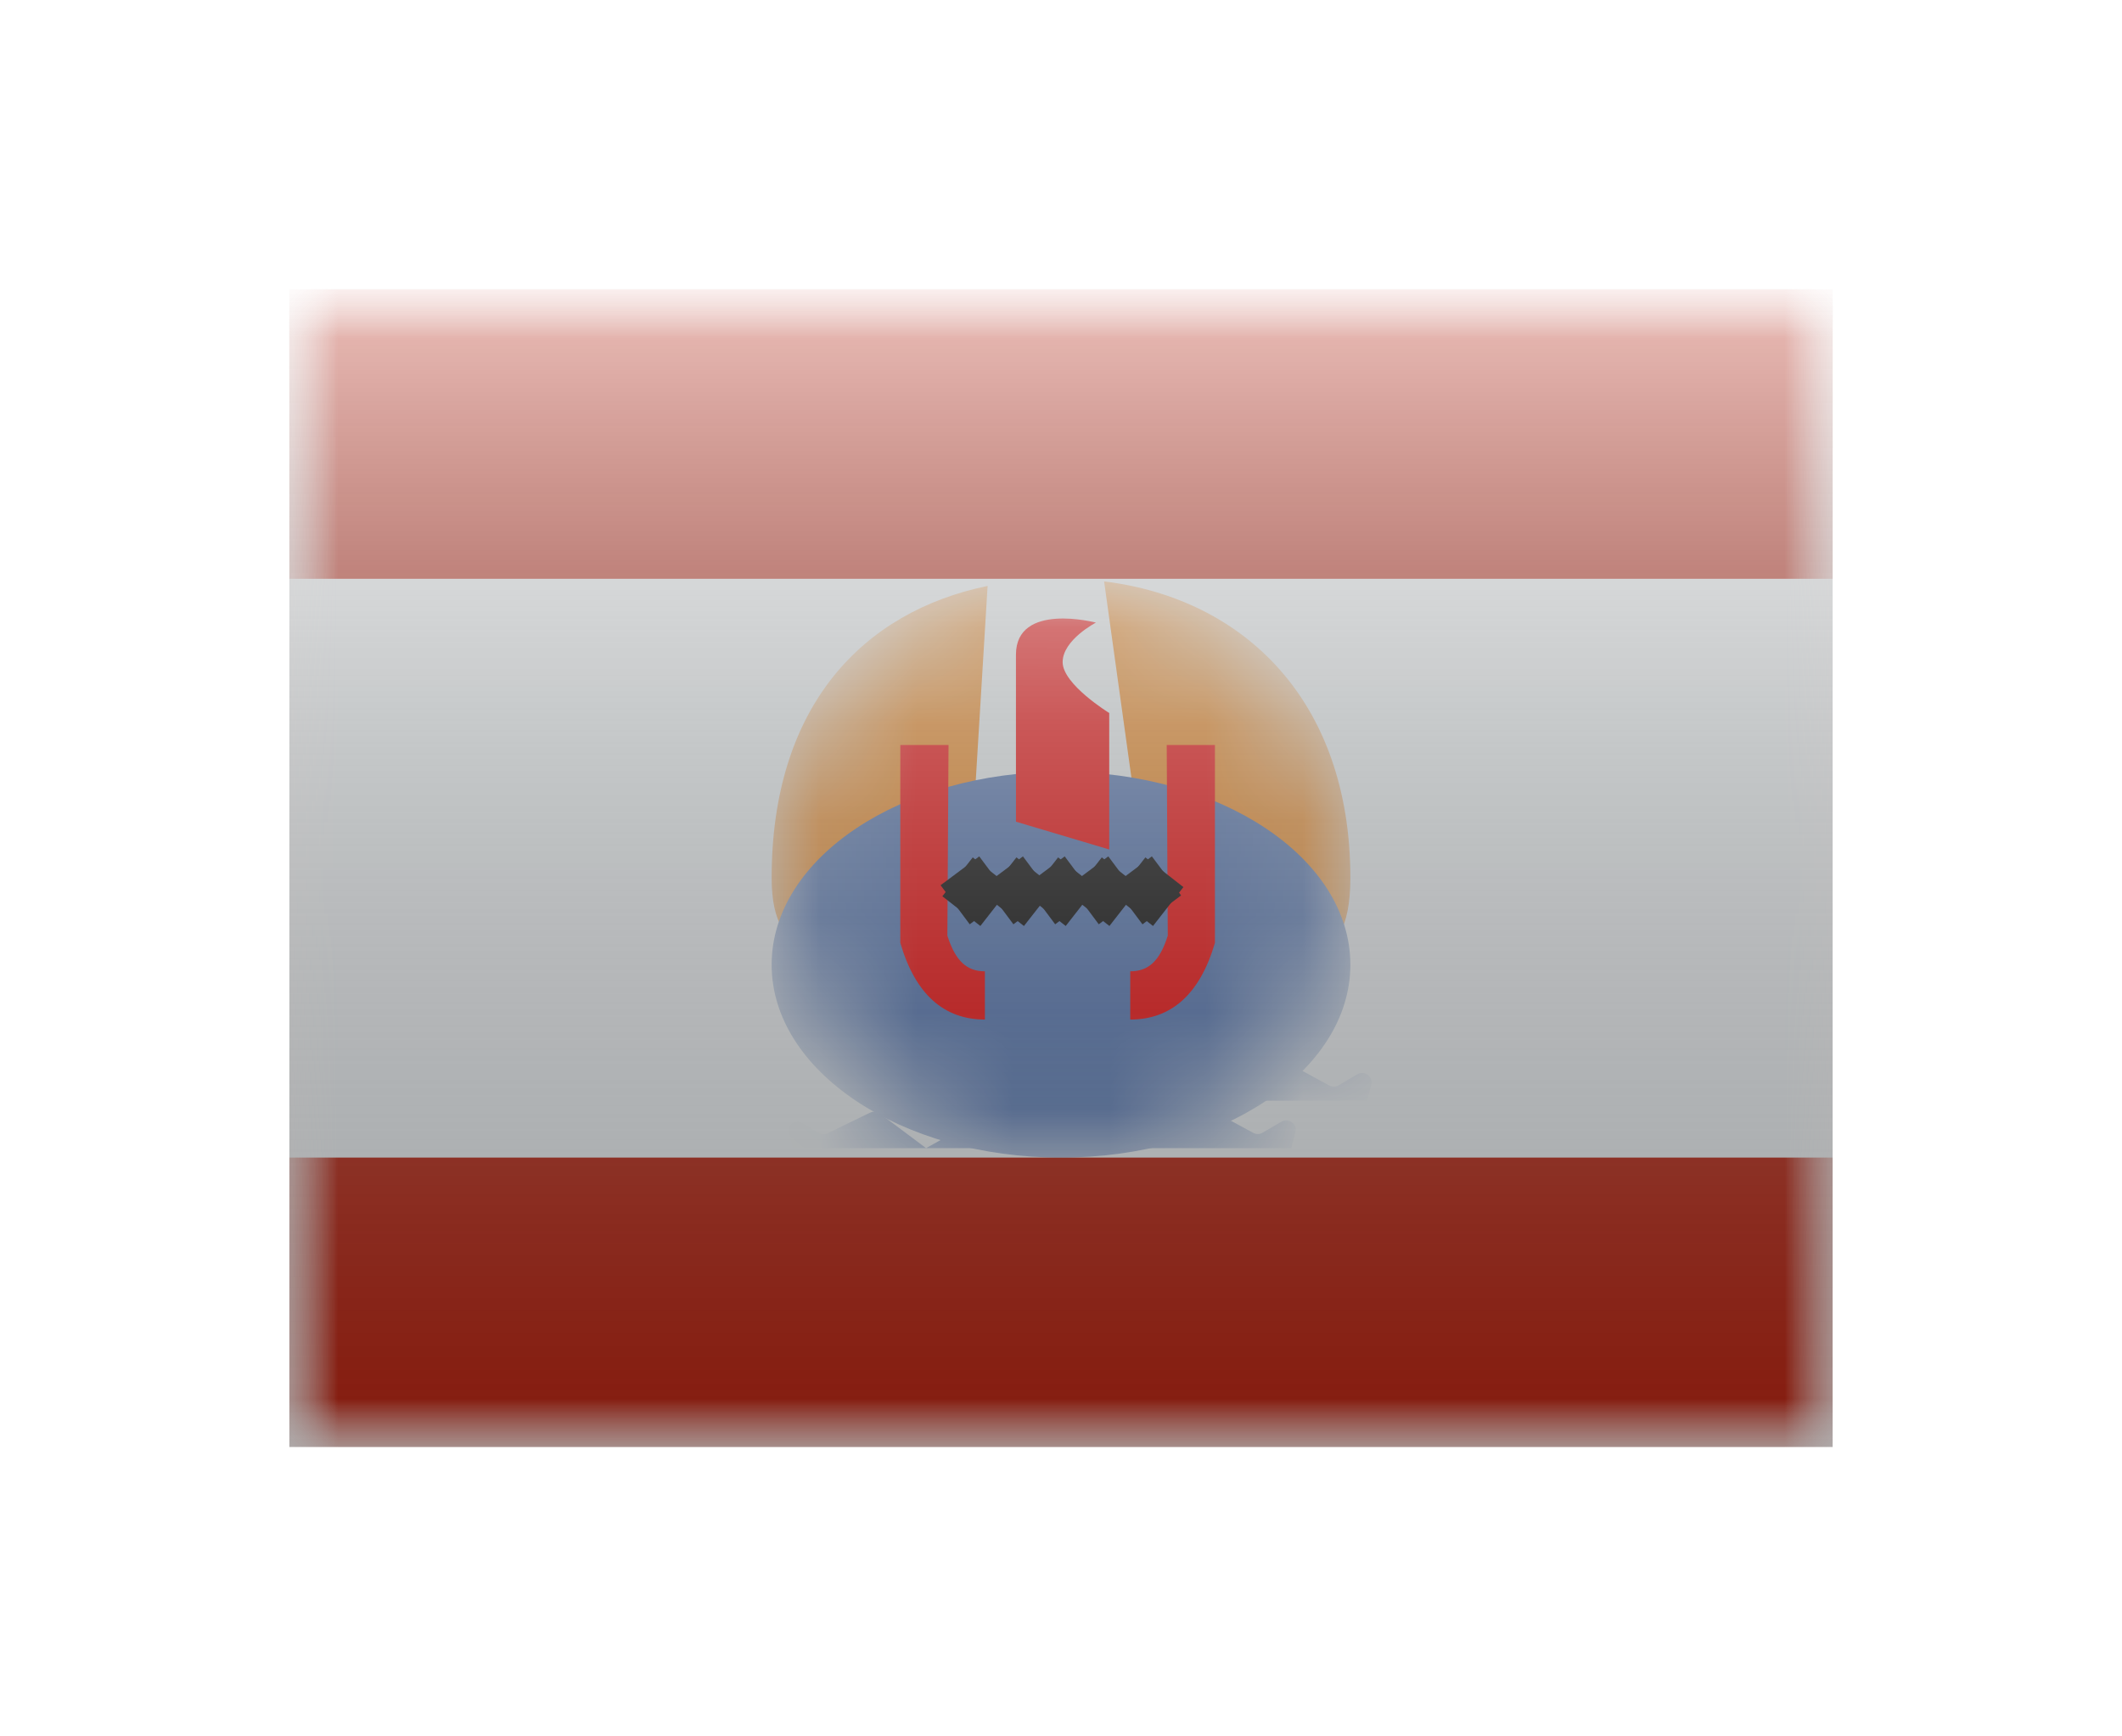 <svg width="22" height="18" viewBox="0 0 22 18" fill="none" xmlns="http://www.w3.org/2000/svg">
<g filter="url(#filter0_d)">
<mask id="mask0" style="mask-type:alpha" maskUnits="userSpaceOnUse" x="3" y="1" width="16" height="12">
<rect x="3" y="1" width="16" height="12" fill="white"/>
</mask>
<g mask="url(#mask0)">
<path fill-rule="evenodd" clip-rule="evenodd" d="M3 1V13H19V1H3Z" fill="#F7FCFF"/>
<mask id="mask1" style="mask-type:alpha" maskUnits="userSpaceOnUse" x="3" y="1" width="16" height="12">
<path fill-rule="evenodd" clip-rule="evenodd" d="M3 1V13H19V1H3Z" fill="white"/>
</mask>
<g mask="url(#mask1)">
<path fill-rule="evenodd" clip-rule="evenodd" d="M3 1V4H19V1H3Z" fill="#BF2714"/>
<path fill-rule="evenodd" clip-rule="evenodd" d="M3 10V13H19V10H3Z" fill="#BF2714"/>
<mask id="mask2" style="mask-type:alpha" maskUnits="userSpaceOnUse" x="8" y="4" width="6" height="6">
<path fill-rule="evenodd" clip-rule="evenodd" d="M11 10C12.657 10 14 8.657 14 7C14 5.343 12.657 4 11 4C9.343 4 8 5.343 8 7C8 8.657 9.343 10 11 10Z" fill="white"/>
</mask>
<g mask="url(#mask2)">
<path fill-rule="evenodd" clip-rule="evenodd" d="M10.019 7.688L10.239 4.074C8.951 4.339 8 5.314 8 7.102C8 8.045 8.627 7.933 9.553 7.767C9.701 7.741 9.857 7.713 10.019 7.688ZM11.447 4.027L11.958 7.699C12.143 7.733 12.319 7.771 12.486 7.808C13.39 8.005 14 8.137 14 7.102C14 5.257 12.892 4.204 11.447 4.027Z" fill="#FA8F21"/>
<path fill-rule="evenodd" clip-rule="evenodd" d="M11 10C12.657 10 14 9.105 14 8C14 6.895 12.657 6 11 6C9.343 6 8 6.895 8 8C8 9.105 9.343 10 11 10Z" fill="#5277B9"/>
<path fill-rule="evenodd" clip-rule="evenodd" d="M8.274 7.882C8.247 7.797 8.34 7.722 8.417 7.767L8.604 7.876C8.632 7.892 8.666 7.893 8.695 7.88L9.157 7.664C9.189 7.649 9.227 7.652 9.256 7.673L9.754 8.033L10.443 7.662C10.469 7.648 10.501 7.646 10.529 7.658L11.047 7.884C11.074 7.895 11.104 7.895 11.129 7.882L11.595 7.658C11.619 7.646 11.648 7.645 11.674 7.655L12.249 7.885C12.275 7.896 12.305 7.895 12.329 7.882L12.775 7.662C12.804 7.648 12.837 7.648 12.865 7.663L13.274 7.877C13.303 7.892 13.339 7.892 13.368 7.875L13.581 7.755C13.656 7.712 13.747 7.781 13.724 7.866L13.68 8.033H8.322L8.274 7.882Z" fill="#5277B9"/>
<path fill-rule="evenodd" clip-rule="evenodd" d="M8.272 8.475C8.246 8.389 8.34 8.316 8.417 8.362L8.587 8.464C8.616 8.481 8.651 8.483 8.681 8.469L9.119 8.256C9.153 8.24 9.192 8.243 9.221 8.265L9.699 8.623L10.361 8.254C10.388 8.238 10.421 8.237 10.449 8.25L10.944 8.473C10.971 8.485 11.002 8.484 11.029 8.471L11.472 8.25C11.498 8.237 11.528 8.236 11.554 8.247L12.104 8.474C12.131 8.485 12.161 8.484 12.187 8.471L12.611 8.253C12.64 8.238 12.675 8.239 12.703 8.254L13.092 8.465C13.122 8.482 13.159 8.481 13.189 8.464L13.384 8.349C13.459 8.305 13.551 8.374 13.529 8.458L13.487 8.623H8.318L8.272 8.475Z" fill="#5277B9"/>
<path fill-rule="evenodd" clip-rule="evenodd" d="M8.371 8.869C8.344 8.783 8.438 8.709 8.516 8.756L8.686 8.858C8.714 8.875 8.749 8.876 8.779 8.862L9.218 8.649C9.251 8.633 9.29 8.637 9.32 8.659L9.798 9.016L10.459 8.647C10.487 8.632 10.519 8.63 10.548 8.643L11.043 8.866C11.07 8.878 11.101 8.878 11.127 8.864L11.571 8.643C11.596 8.63 11.626 8.629 11.652 8.64L12.202 8.868C12.229 8.879 12.259 8.878 12.285 8.864L12.71 8.647C12.739 8.632 12.773 8.632 12.802 8.648L13.19 8.859C13.221 8.875 13.257 8.875 13.287 8.857L13.482 8.743C13.558 8.698 13.649 8.767 13.627 8.852L13.585 9.016H8.416L8.371 8.869Z" fill="#5277B9"/>
<path fill-rule="evenodd" clip-rule="evenodd" d="M8.961 9.262C8.934 9.176 9.028 9.102 9.106 9.149L9.276 9.251C9.304 9.268 9.339 9.27 9.369 9.255L9.808 9.043C9.841 9.026 9.88 9.03 9.91 9.052L10.388 9.41L11.05 9.04C11.077 9.025 11.11 9.024 11.138 9.037L11.633 9.26C11.66 9.272 11.691 9.271 11.717 9.258L12.161 9.036C12.186 9.024 12.216 9.023 12.242 9.034L12.793 9.261C12.819 9.272 12.849 9.271 12.875 9.258L13.3 9.04C13.329 9.025 13.363 9.026 13.392 9.041L13.78 9.252C13.811 9.269 13.848 9.268 13.877 9.251L14.072 9.136C14.148 9.092 14.239 9.161 14.217 9.245L14.175 9.41H9.006L8.961 9.262Z" fill="#5277B9"/>
<path fill-rule="evenodd" clip-rule="evenodd" d="M8.174 9.754C8.148 9.668 8.241 9.594 8.319 9.641L8.489 9.743C8.517 9.76 8.553 9.762 8.582 9.747L9.021 9.534C9.054 9.518 9.093 9.522 9.123 9.544L9.601 9.902L10.263 9.532C10.29 9.517 10.323 9.516 10.351 9.529L10.846 9.751C10.873 9.763 10.904 9.763 10.93 9.75L11.374 9.528C11.399 9.516 11.429 9.514 11.456 9.525L12.006 9.753C12.032 9.764 12.062 9.763 12.088 9.75L12.513 9.532C12.542 9.517 12.576 9.517 12.605 9.533L12.994 9.744C13.024 9.76 13.061 9.76 13.09 9.742L13.285 9.628C13.361 9.584 13.452 9.652 13.431 9.737L13.388 9.902H8.22L8.174 9.754Z" fill="#5277B9"/>
<path d="M9.334 5.723H9.834L9.822 7.699C9.906 7.965 10.026 8.069 10.211 8.069V8.569C9.789 8.569 9.49 8.31 9.334 7.774V5.723Z" fill="#FF0000"/>
<path d="M12.596 5.723H12.096L12.107 7.699C12.024 7.965 11.904 8.069 11.718 8.069V8.569C12.14 8.569 12.439 8.31 12.596 7.774V5.723Z" fill="#FF0000"/>
<path fill-rule="evenodd" clip-rule="evenodd" d="M11.362 4.454C11.362 4.454 10.533 4.237 10.533 4.787C10.533 5.337 10.533 6.518 10.533 6.518L11.5 6.806V5.391C11.5 5.391 11.017 5.095 11.017 4.864C11.017 4.633 11.362 4.454 11.362 4.454Z" fill="#FF0000"/>
<path d="M9.967 7.445L10.282 7.042" stroke="black" stroke-width="0.5"/>
<path d="M10.254 7.432L9.952 7.027" stroke="black" stroke-width="0.5"/>
<path d="M10.419 7.445L10.735 7.042" stroke="black" stroke-width="0.5"/>
<path d="M10.707 7.432L10.405 7.027" stroke="black" stroke-width="0.5"/>
<path d="M10.852 7.445L11.167 7.042" stroke="black" stroke-width="0.5"/>
<path d="M11.14 7.432L10.838 7.027" stroke="black" stroke-width="0.5"/>
<path d="M11.305 7.445L11.62 7.042" stroke="black" stroke-width="0.5"/>
<path d="M11.592 7.432L11.29 7.027" stroke="black" stroke-width="0.5"/>
<path d="M11.757 7.445L12.072 7.042" stroke="black" stroke-width="0.5"/>
<path d="M12.045 7.432L11.742 7.027" stroke="black" stroke-width="0.5"/>
</g>
</g>
</g>
<rect x="3" y="1" width="16" height="12" fill="url(#paint0_linear)" style="mix-blend-mode:overlay"/>
</g>
<defs>
<filter id="filter0_d" x="0" y="0" width="22" height="18" filterUnits="userSpaceOnUse" color-interpolation-filters="sRGB">
<feFlood flood-opacity="0" result="BackgroundImageFix"/>
<feColorMatrix in="SourceAlpha" type="matrix" values="0 0 0 0 0 0 0 0 0 0 0 0 0 0 0 0 0 0 127 0" result="hardAlpha"/>
<feOffset dy="2"/>
<feGaussianBlur stdDeviation="1.5"/>
<feColorMatrix type="matrix" values="0 0 0 0 0 0 0 0 0 0 0 0 0 0 0 0 0 0 0.1 0"/>
<feBlend mode="normal" in2="BackgroundImageFix" result="effect1_dropShadow"/>
<feBlend mode="normal" in="SourceGraphic" in2="effect1_dropShadow" result="shape"/>
</filter>
<linearGradient id="paint0_linear" x1="11" y1="1" x2="11" y2="13" gradientUnits="userSpaceOnUse">
<stop stop-color="white" stop-opacity="0.7"/>
<stop offset="1" stop-opacity="0.3"/>
</linearGradient>
</defs>
</svg>
